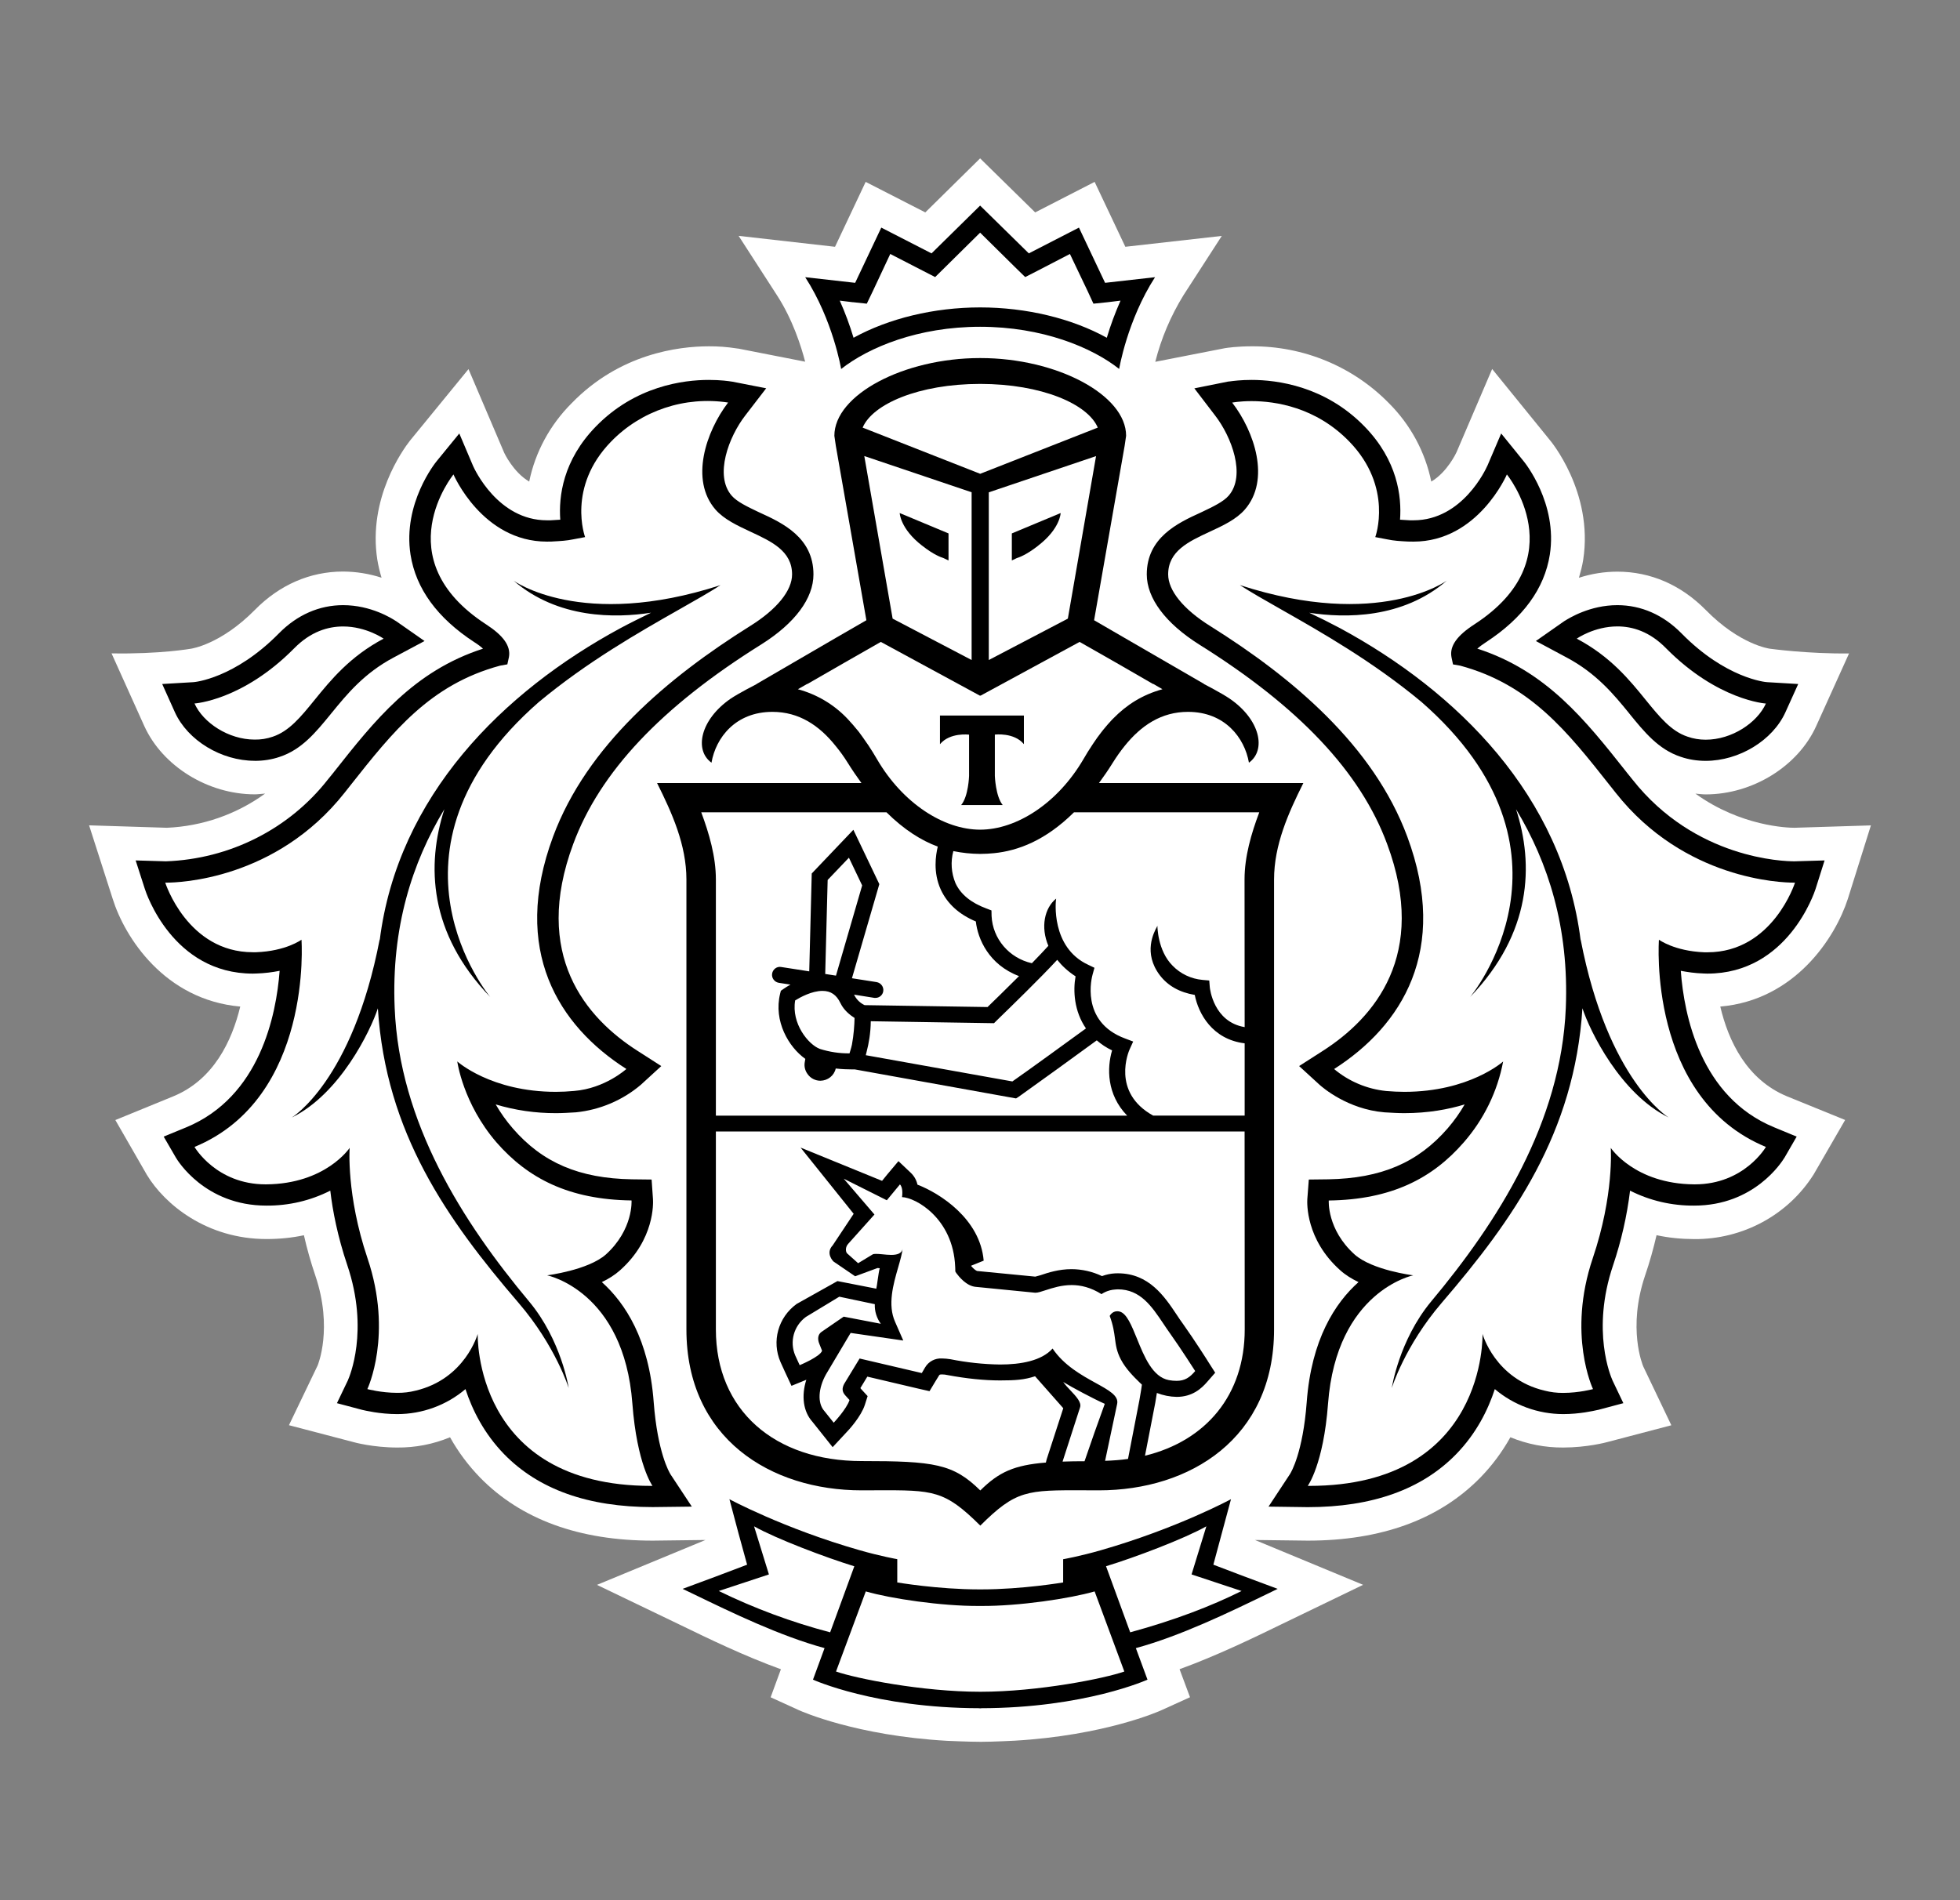 <svg width="33" height="32" viewBox="0 0 33 32" fill="none" xmlns="http://www.w3.org/2000/svg">
<rect x="0" y="0" width="33" height="32" fill="#808080" stroke="none"/>
<path d="M31.111 15.139L31.5 13.9L30.212 13.94C30.103 13.94 29.312 13.918 28.545 13.365C28.602 13.369 28.659 13.378 28.718 13.378C29.508 13.378 30.273 12.904 30.579 12.227L31.132 11.004C30.438 11.013 29.802 10.925 29.802 10.925C29.797 10.925 29.296 10.861 28.718 10.271C28.302 9.85 27.789 9.627 27.232 9.627C27.012 9.627 26.793 9.662 26.584 9.73C26.613 9.63 26.64 9.53 26.656 9.427C26.833 8.281 26.093 7.408 26.093 7.409L25.123 6.214L24.523 7.616C24.521 7.621 24.369 7.95 24.098 8.11C23.996 7.612 23.749 7.154 23.386 6.791C22.782 6.173 21.946 5.826 21.073 5.832C20.833 5.832 20.662 5.857 20.621 5.864L19.451 6.093C19.551 5.698 19.711 5.321 19.925 4.973L20.571 3.973L18.947 4.156L18.43 3.063L17.429 3.577L16.502 2.667L15.579 3.577L14.575 3.063L14.059 4.156L12.436 3.972L13.082 4.973C13.346 5.38 13.489 5.832 13.556 6.091L12.439 5.872L12.4 5.867C12.247 5.843 12.091 5.831 11.936 5.832C11.419 5.832 10.433 5.957 9.624 6.791C9.261 7.154 9.012 7.612 8.91 8.11C8.64 7.951 8.49 7.627 8.49 7.627L7.888 6.216L6.904 7.419C6.783 7.573 6.191 8.394 6.353 9.427C6.37 9.529 6.394 9.63 6.424 9.729C6.215 9.661 5.996 9.626 5.776 9.625C5.22 9.625 4.706 9.849 4.291 10.271C3.713 10.857 3.216 10.924 3.219 10.924C3.219 10.924 2.693 11.018 1.878 11.003L2.429 12.226C2.736 12.903 3.501 13.377 4.29 13.377C4.349 13.377 4.406 13.367 4.464 13.364C3.984 13.713 3.408 13.914 2.811 13.94L1.5 13.899L1.898 15.139C2.098 15.778 2.766 16.837 4.045 16.951C3.905 17.531 3.597 18.182 2.919 18.462L1.942 18.862L2.474 19.787C2.775 20.284 3.482 20.866 4.487 20.866C4.705 20.866 4.915 20.845 5.117 20.802C5.168 21.029 5.233 21.257 5.31 21.484C5.609 22.37 5.351 22.989 5.348 22.995L4.865 24.001L5.942 24.283C5.956 24.288 6.281 24.377 6.688 24.377C6.993 24.38 7.296 24.321 7.577 24.204C7.716 24.453 7.886 24.68 8.083 24.883C8.773 25.588 9.751 25.945 10.989 25.945H10.993L11.878 25.934L10.051 26.69L11.438 27.357C11.942 27.602 12.54 27.891 13.148 28.111L12.975 28.583L13.453 28.801C13.496 28.82 14.415 29.229 15.944 29.316C15.944 29.316 16.311 29.333 16.515 29.333C16.718 29.333 17.082 29.314 17.082 29.314C18.602 29.225 19.513 28.82 19.556 28.8L20.036 28.582L19.86 28.11C20.486 27.883 21.106 27.582 21.589 27.347L22.95 26.689L21.129 25.934L22.017 25.945C23.258 25.945 24.236 25.587 24.925 24.882C25.122 24.68 25.29 24.454 25.43 24.204C25.712 24.32 26.014 24.379 26.319 24.377C26.72 24.377 27.049 24.289 27.058 24.286L28.14 24.002L27.668 23.014C27.657 22.989 27.399 22.37 27.697 21.483C27.775 21.257 27.838 21.028 27.891 20.801C28.094 20.845 28.305 20.866 28.525 20.867C29.344 20.873 30.107 20.459 30.537 19.776L31.066 18.861L30.088 18.463C29.409 18.182 29.101 17.532 28.964 16.951C30.227 16.842 30.903 15.783 31.111 15.139Z" fill="white"/>
<path fill-rule="evenodd" clip-rule="evenodd" d="M18.636 5.689C18.048 5.363 17.284 5.178 16.503 5.178C15.727 5.178 14.963 5.363 14.373 5.689C14.317 5.51 14.243 5.292 14.14 5.064L14.363 5.09L14.596 5.114L14.697 4.903L14.99 4.278L15.536 4.559L15.747 4.665L15.915 4.5L16.502 3.92L17.093 4.5L17.262 4.665L17.473 4.559L18.015 4.278L18.313 4.903L18.411 5.114L18.646 5.09L18.868 5.064C18.766 5.292 18.69 5.51 18.636 5.689ZM16.502 6.466C15.468 6.467 14.693 6.804 14.523 7.201L16.503 7.978L18.483 7.201C18.315 6.804 17.539 6.467 16.503 6.466H16.502ZM16.523 27.045H16.484C15.856 27.049 14.992 26.922 14.578 26.801L14.077 28.148C14.406 28.265 15.524 28.489 16.506 28.489C17.483 28.489 18.6 28.265 18.93 28.148L18.43 26.801C18.013 26.921 17.15 27.049 16.524 27.045H16.523ZM18.623 26.376C19.107 26.229 19.938 25.914 20.311 25.705L20.063 26.515L20.906 26.794C20.306 27.087 19.677 27.319 19.029 27.489L18.623 26.376ZM12.696 25.705L12.946 26.515L12.102 26.794C12.611 27.049 13.231 27.286 13.977 27.489L14.383 26.376C13.901 26.229 13.068 25.914 12.696 25.705ZM28.412 12.407C28.51 12.44 28.614 12.457 28.718 12.457C29.159 12.457 29.585 12.173 29.732 11.848C29.732 11.848 28.923 11.799 28.053 10.92C27.777 10.636 27.483 10.55 27.231 10.55C26.841 10.55 26.548 10.755 26.548 10.755C27.115 11.056 27.439 11.455 27.711 11.79C27.942 12.075 28.136 12.314 28.412 12.407ZM4.593 12.406C4.495 12.44 4.392 12.457 4.288 12.457C3.848 12.457 3.421 12.172 3.275 11.848C3.275 11.848 4.083 11.799 4.952 10.92C5.231 10.635 5.523 10.549 5.777 10.549C6.165 10.549 6.459 10.755 6.459 10.755C5.893 11.055 5.569 11.453 5.297 11.787C5.065 12.073 4.87 12.313 4.593 12.406Z" fill="white"/>
<path fill-rule="evenodd" clip-rule="evenodd" d="M28.748 16.038C28.731 16.038 28.713 16.037 28.696 16.036V16.037C28.191 16.019 27.931 15.826 27.931 15.826C27.931 15.826 27.734 18.49 29.732 19.316C29.732 19.316 29.369 19.944 28.535 19.944H28.526C27.523 19.939 27.121 19.332 27.121 19.332C27.121 19.332 27.179 20.122 26.818 21.189C26.383 22.475 26.822 23.394 26.822 23.394C26.822 23.394 26.587 23.457 26.319 23.457C26.216 23.457 26.108 23.447 26.008 23.42C25.171 23.222 24.963 22.465 24.963 22.465C24.963 22.465 25.039 25.023 22.042 25.023H22.019C22.019 25.023 22.284 24.666 22.361 23.637C22.503 21.739 23.795 21.478 23.795 21.478C23.795 21.478 23.106 21.392 22.806 21.126C22.34 20.704 22.373 20.217 22.373 20.217C23.427 20.203 24.117 19.846 24.645 19.24C25.215 18.582 25.309 17.876 25.309 17.876C25.309 17.876 24.741 18.387 23.645 18.387C23.548 18.387 23.446 18.383 23.339 18.372C22.82 18.331 22.462 18.003 22.462 18.003C23.603 17.274 24.404 16.003 23.694 14.09C23.125 12.554 21.758 11.409 20.382 10.547C19.924 10.262 19.669 9.945 19.669 9.673C19.669 9.28 20.013 9.121 20.366 8.957C20.589 8.853 20.815 8.748 20.96 8.581C21.394 8.081 21.122 7.27 20.747 6.78C20.747 6.78 20.873 6.755 21.073 6.755C21.694 6.75 22.29 6.996 22.718 7.435C23.465 8.205 23.155 9.045 23.155 9.045L23.356 9.083C23.468 9.107 23.578 9.113 23.691 9.119L23.718 9.12L23.8 9.121C24.886 9.121 25.372 7.99 25.372 7.99C25.372 7.99 26.529 9.405 24.826 10.514C24.533 10.703 24.404 10.879 24.438 11.066L24.465 11.19L24.587 11.21C25.767 11.53 26.39 12.32 27.111 13.233L27.205 13.353C28.362 14.816 29.998 14.863 30.202 14.863H30.223C30.223 14.863 29.849 16.038 28.748 16.038ZM26.643 16.981C26.768 17.362 27.281 18.421 28.094 18.82C28.094 18.82 27.072 18.207 26.613 15.817V15.836C26.31 13.403 24.535 11.646 22.559 10.578C22.377 10.481 22.208 10.398 22.044 10.318C22.645 10.412 23.614 10.422 24.362 9.778C24.362 9.778 23.217 10.615 20.875 9.854C21.063 9.976 21.303 10.112 21.576 10.267C22.245 10.647 23.117 11.143 23.934 11.822C26.811 14.338 24.754 16.791 24.754 16.791C25.786 15.717 25.83 14.567 25.525 13.627C26.07 14.53 26.418 15.624 26.364 16.973C26.284 18.906 25.216 20.579 24.093 21.922C23.553 22.574 23.433 23.375 23.433 23.375C23.433 23.375 23.651 22.668 24.275 21.941C25.479 20.538 26.508 19.081 26.643 16.981ZM8.732 21.94C7.527 20.538 6.497 19.08 6.361 16.981C6.237 17.362 5.725 18.42 4.912 18.82C4.912 18.82 5.934 18.207 6.393 15.818V15.836C6.697 13.402 8.471 11.646 10.447 10.578C10.599 10.496 10.744 10.425 10.883 10.357L10.962 10.319C10.361 10.412 9.392 10.423 8.644 9.777C8.644 9.777 9.789 10.614 12.131 9.854C11.942 9.976 11.702 10.112 11.428 10.268L11.428 10.268C10.76 10.648 9.89 11.143 9.073 11.822C6.195 14.337 8.254 16.791 8.254 16.791C7.218 15.716 7.178 14.566 7.481 13.628C6.937 14.53 6.588 15.623 6.644 16.973C6.722 18.906 7.79 20.578 8.911 21.922C9.453 22.574 9.576 23.374 9.576 23.374C9.576 23.374 9.356 22.668 8.731 21.94H8.732ZM10.201 21.125C9.902 21.392 9.212 21.478 9.212 21.478C9.212 21.478 10.505 21.739 10.647 23.637C10.724 24.666 10.986 25.024 10.986 25.024H10.965C7.967 25.024 8.043 22.465 8.043 22.465C8.043 22.465 7.834 23.222 6.998 23.419C6.898 23.447 6.792 23.457 6.689 23.457C6.419 23.457 6.185 23.394 6.185 23.394C6.185 23.394 6.622 22.475 6.187 21.189C5.828 20.122 5.886 19.332 5.886 19.332C5.886 19.332 5.484 19.939 4.481 19.945H4.472C3.639 19.945 3.275 19.316 3.275 19.316C5.272 18.49 5.075 15.826 5.075 15.826C5.075 15.826 4.816 16.018 4.31 16.037L4.258 16.038C3.156 16.038 2.782 14.864 2.782 14.864H2.804C3.009 14.864 4.644 14.816 5.8 13.353L5.896 13.231C6.617 12.319 7.24 11.53 8.419 11.211L8.541 11.19L8.568 11.067C8.602 10.879 8.474 10.703 8.181 10.514C6.48 9.405 7.635 7.991 7.635 7.991C7.635 7.991 8.119 9.121 9.208 9.121L9.288 9.12L9.317 9.119C9.429 9.113 9.541 9.107 9.65 9.083L9.851 9.046C9.851 9.046 9.54 8.206 10.289 7.436C10.853 6.854 11.538 6.756 11.934 6.756C12.134 6.756 12.259 6.78 12.259 6.78C11.885 7.27 11.613 8.081 12.046 8.582C12.191 8.748 12.417 8.853 12.64 8.956C12.992 9.12 13.336 9.28 13.336 9.673C13.336 9.945 13.082 10.263 12.624 10.547C11.247 11.409 9.881 12.555 9.312 14.09C8.602 16.004 9.403 17.274 10.546 18.003C10.546 18.003 10.186 18.331 9.667 18.373C9.561 18.383 9.459 18.387 9.36 18.387C8.265 18.387 7.699 17.876 7.699 17.876C7.699 17.876 7.793 18.583 8.36 19.24C8.889 19.845 9.579 20.203 10.633 20.217C10.633 20.217 10.667 20.704 10.201 21.125ZM15.826 12.05H17.239V12.533C17.073 12.331 16.749 12.372 16.749 12.372V13.067C16.749 13.067 16.762 13.409 16.882 13.558H16.183C16.305 13.409 16.316 13.067 16.316 13.067V12.371C16.316 12.371 15.994 12.331 15.826 12.532V12.05ZM14.431 12.29C14.383 12.233 14.335 12.176 14.287 12.124C14.28 12.118 14.275 12.113 14.27 12.107C14.267 12.104 14.263 12.1 14.259 12.096C14.039 11.872 13.777 11.702 13.432 11.608L13.587 11.519H13.595L14.204 11.167L14.829 10.811L16.5 11.717L16.503 11.713L16.506 11.717L18.176 10.811L18.802 11.168L19.41 11.519H19.419L19.572 11.608C19.256 11.694 18.97 11.864 18.745 12.098L18.721 12.122C18.608 12.245 18.504 12.377 18.411 12.515L18.388 12.548C18.338 12.623 18.29 12.703 18.241 12.785C17.808 13.527 17.117 13.973 16.503 13.973C15.888 13.972 15.197 13.528 14.765 12.785L14.758 12.774C14.712 12.698 14.668 12.623 14.62 12.551C14.617 12.547 14.614 12.542 14.611 12.538C14.604 12.528 14.598 12.519 14.591 12.51C14.55 12.449 14.506 12.388 14.463 12.331C14.455 12.32 14.447 12.311 14.44 12.302C14.437 12.298 14.434 12.294 14.431 12.29Z" fill="white"/>
<path fill-rule="evenodd" clip-rule="evenodd" d="M16.358 11.114V11.115H16.359L16.358 11.114ZM16.358 11.114V8.29L14.551 7.68L15.028 10.417L16.358 11.114ZM15.971 9.439V8.984L15.149 8.64C15.149 8.64 15.156 8.905 15.526 9.19C15.722 9.344 15.845 9.385 15.876 9.396C15.881 9.398 15.883 9.398 15.884 9.399L15.971 9.439ZM17.035 8.984L17.858 8.64C17.858 8.64 17.85 8.905 17.48 9.19C17.279 9.349 17.154 9.388 17.128 9.396L17.128 9.396C17.125 9.397 17.123 9.398 17.123 9.398L17.035 9.439V8.984ZM18.453 7.681L17.979 10.418L16.648 11.115V8.29L18.453 7.681ZM13.804 17.663C13.979 17.726 14.193 17.739 14.302 17.739L14.317 17.689C14.328 17.657 14.337 17.624 14.344 17.591C14.37 17.443 14.384 17.293 14.387 17.143C14.286 17.083 14.204 16.997 14.15 16.894C14.082 16.753 13.987 16.687 13.847 16.687C13.666 16.687 13.471 16.796 13.386 16.847C13.321 17.237 13.609 17.592 13.804 17.663ZM16.854 17.115C17.044 16.93 17.528 16.459 17.799 16.165C17.886 16.274 17.991 16.367 18.109 16.442C18.051 16.745 18.113 17.059 18.283 17.319C18.008 17.521 17.302 18.034 17.045 18.212L14.576 17.771L14.593 17.705C14.636 17.54 14.659 17.37 14.661 17.199L16.736 17.232L16.776 17.192C16.782 17.186 16.81 17.158 16.854 17.115Z" fill="white"/>
<path fill-rule="evenodd" clip-rule="evenodd" d="M16.734 14.368C17.144 14.327 17.603 14.152 18.081 13.68H21.202C21.066 14.038 20.953 14.425 20.953 14.81L20.955 17.297C20.432 17.21 20.37 16.65 20.369 16.626L20.359 16.512L20.247 16.502C20.019 16.481 19.87 16.386 19.742 16.263C19.486 16.007 19.486 15.594 19.486 15.59C19.486 15.593 19.482 15.6 19.476 15.611C19.428 15.7 19.241 16.048 19.528 16.424C19.663 16.602 19.86 16.712 20.115 16.755C20.175 17.065 20.407 17.503 20.955 17.57V18.787H19.414C18.704 18.393 19.005 17.701 19.019 17.673L19.079 17.54L18.943 17.489C18.173 17.205 18.386 16.442 18.395 16.409L18.427 16.298L18.323 16.249C17.687 15.955 17.773 15.167 17.781 15.133C17.587 15.291 17.515 15.612 17.65 15.927C17.581 16.007 17.489 16.101 17.388 16.205L17.388 16.205L17.373 16.22C16.715 16.053 16.694 15.453 16.694 15.425L16.694 15.333L16.606 15.299C16.349 15.204 16.174 15.062 16.087 14.873C16.015 14.701 16.002 14.512 16.05 14.333C16.198 14.364 16.348 14.38 16.499 14.38H16.509C16.584 14.38 16.659 14.376 16.734 14.368ZM13.894 16.404L13.936 14.82H13.935L14.293 14.444L14.517 14.912L14.075 16.431L13.894 16.404ZM14.892 20.681C14.868 20.681 14.844 20.67 14.828 20.652C14.811 20.634 14.803 20.61 14.805 20.586C14.807 20.562 14.818 20.54 14.836 20.524C14.854 20.509 14.878 20.501 14.902 20.502C14.955 20.503 14.991 20.55 14.989 20.597C14.988 20.621 14.977 20.643 14.959 20.659C14.941 20.675 14.917 20.683 14.892 20.682V20.681ZM18.853 22.088C18.838 22.084 18.823 22.084 18.809 22.084V22.083C18.721 22.083 18.682 22.161 18.682 22.161C18.742 22.321 18.757 22.436 18.771 22.539C18.786 22.655 18.799 22.757 18.87 22.893C18.956 23.058 19.101 23.197 19.187 23.28C19.201 23.294 19.214 23.307 19.225 23.317C19.225 23.317 19.204 23.464 19.184 23.573L18.991 24.57C18.869 24.587 18.74 24.595 18.605 24.601L18.808 23.642C18.838 23.504 18.67 23.412 18.447 23.289C18.212 23.16 17.915 22.997 17.721 22.71C17.535 22.917 17.187 22.979 16.837 22.979C16.516 22.979 16.196 22.928 16.002 22.89C15.955 22.882 15.907 22.878 15.859 22.877C15.742 22.87 15.632 22.929 15.574 23.029L15.519 23.123L14.472 22.878L14.212 23.307C14.176 23.377 14.173 23.435 14.232 23.5L14.302 23.577C14.254 23.729 14.035 23.959 14.035 23.959L13.88 23.765C13.758 23.628 13.777 23.377 13.905 23.145L14.321 22.447L15.207 22.575L15.07 22.262C14.941 21.974 15.039 21.632 15.121 21.348C15.156 21.225 15.188 21.113 15.197 21.021C15.187 21.112 15.102 21.133 15.004 21.133C14.956 21.133 14.905 21.128 14.858 21.123C14.818 21.119 14.779 21.116 14.748 21.116C14.722 21.116 14.7 21.118 14.688 21.127L14.447 21.273L14.259 21.106C14.236 21.074 14.229 20.999 14.284 20.942L14.722 20.453L14.205 19.85L14.93 20.213L15.151 19.946C15.212 20.005 15.186 20.16 15.186 20.16C15.412 20.167 16.047 20.515 16.081 21.331L16.082 21.411L16.099 21.438C16.145 21.499 16.268 21.656 16.425 21.672L17.428 21.77H17.433C17.475 21.77 17.533 21.751 17.605 21.728C17.72 21.691 17.869 21.642 18.042 21.642C18.222 21.643 18.397 21.696 18.546 21.794C18.616 21.745 18.7 21.718 18.785 21.715C18.797 21.713 18.81 21.713 18.82 21.713C19.198 21.713 19.389 21.998 19.584 22.288C19.621 22.344 19.659 22.4 19.698 22.454C19.88 22.71 20.122 23.089 20.122 23.089C20.032 23.195 19.949 23.254 19.81 23.254C19.771 23.254 19.729 23.251 19.68 23.242C19.403 23.191 19.262 22.843 19.14 22.542C19.05 22.319 18.97 22.122 18.853 22.088Z" fill="white"/>
<path fill-rule="evenodd" clip-rule="evenodd" d="M13.841 23.122C13.81 23.264 13.464 23.465 13.464 23.465V23.466L13.389 23.235C13.291 22.909 13.364 22.532 13.568 22.319L14.131 21.837L14.729 22.015C14.717 22.28 14.83 22.481 14.83 22.481L14.205 22.311L13.831 22.676C13.766 22.738 13.762 22.852 13.795 22.959L13.841 23.122ZM18.261 25.752C18.126 25.752 18.001 25.754 17.89 25.761L18.183 24.474C18.214 24.353 18.119 24.21 18.024 24.067C17.978 23.998 17.933 23.93 17.901 23.865C18.128 24.055 18.362 24.229 18.601 24.387C18.583 24.427 18.261 25.752 18.261 25.752Z" fill="white"/>
<path fill-rule="evenodd" clip-rule="evenodd" d="M18.843 6.213C18.381 5.848 17.546 5.503 16.502 5.503C15.459 5.503 14.627 5.848 14.162 6.214C14.162 6.214 14.026 5.393 13.557 4.668L14.398 4.763L14.838 3.833L15.684 4.267L16.502 3.462L17.322 4.267L18.166 3.833L18.606 4.763L19.447 4.668C18.979 5.393 18.843 6.213 18.843 6.213ZM14.362 5.089L14.594 5.114L14.696 4.902L14.989 4.277L15.535 4.558L15.745 4.666L16.502 3.918L17.091 4.5L17.261 4.666L17.472 4.558L18.014 4.277L18.312 4.902L18.41 5.114L18.644 5.09L18.866 5.063C18.776 5.267 18.698 5.476 18.635 5.688C18.047 5.363 17.282 5.177 16.502 5.177C15.725 5.177 14.962 5.363 14.371 5.688C14.307 5.476 14.23 5.267 14.139 5.063L14.362 5.09V5.089ZM20.429 26.35L20.942 26.545L21.512 26.757L21.335 26.843C20.702 27.15 19.88 27.549 19.124 27.755L19.32 28.286C19.32 28.286 18.269 28.764 16.515 28.767V28.769H16.491V28.767C14.739 28.764 13.688 28.286 13.688 28.286L13.883 27.755C13.134 27.551 12.323 27.158 11.691 26.852C11.623 26.819 11.557 26.787 11.493 26.757L12.064 26.545L12.579 26.35L12.434 25.822L12.281 25.247C12.281 25.247 13.188 25.738 14.469 26.105C14.831 26.209 15.107 26.257 15.107 26.257V26.649C15.107 26.649 15.79 26.766 16.484 26.766H16.523C17.215 26.766 17.9 26.649 17.9 26.649V26.258C17.9 26.258 18.175 26.21 18.537 26.106C19.819 25.738 20.726 25.247 20.726 25.247L20.571 25.822L20.429 26.35ZM12.102 26.793L12.946 26.514L12.696 25.704C13.069 25.914 13.902 26.229 14.384 26.377L13.977 27.489C13.33 27.319 12.702 27.086 12.102 26.793ZM18.622 26.376L19.029 27.489C19.777 27.285 20.395 27.047 20.904 26.793L20.062 26.514L20.311 25.704C19.938 25.914 19.106 26.229 18.622 26.376ZM14.076 28.149C14.407 28.265 15.524 28.49 16.505 28.49C17.482 28.49 18.601 28.265 18.93 28.149L18.43 26.8C18.013 26.921 17.15 27.049 16.523 27.045H16.483C15.856 27.049 14.993 26.921 14.577 26.8L14.076 28.149ZM29.732 19.315C29.732 19.315 29.369 19.945 28.535 19.945H28.525C27.523 19.938 27.12 19.331 27.12 19.331C27.12 19.331 27.178 20.121 26.817 21.189C26.383 22.475 26.821 23.393 26.821 23.393C26.821 23.393 26.587 23.457 26.318 23.457C26.213 23.458 26.108 23.445 26.006 23.419C25.17 23.222 24.961 22.464 24.961 22.464C24.961 22.464 25.039 25.023 22.041 25.023H22.018C22.018 25.023 22.283 24.665 22.36 23.637C22.503 21.739 23.794 21.477 23.794 21.477C23.794 21.477 23.104 21.392 22.806 21.125C22.339 20.704 22.372 20.217 22.372 20.217C23.427 20.203 24.117 19.845 24.644 19.239C24.984 18.85 25.213 18.38 25.308 17.876C25.308 17.876 24.741 18.387 23.644 18.387C23.547 18.387 23.445 18.382 23.338 18.373C23.015 18.34 22.709 18.21 22.462 18.003C23.604 17.273 24.404 16.003 23.694 14.089C23.125 12.555 21.758 11.409 20.381 10.546C19.924 10.262 19.668 9.945 19.668 9.673C19.668 9.28 20.012 9.12 20.365 8.956C20.588 8.853 20.814 8.748 20.959 8.581C21.394 8.081 21.122 7.269 20.746 6.78C20.746 6.78 20.872 6.755 21.072 6.755C21.468 6.755 22.153 6.854 22.717 7.435C23.465 8.205 23.155 9.045 23.155 9.045L23.355 9.083C23.466 9.107 23.576 9.113 23.691 9.119L23.718 9.12L23.799 9.121C24.886 9.121 25.371 7.99 25.371 7.99C25.371 7.99 26.527 9.405 24.826 10.513C24.532 10.703 24.404 10.879 24.438 11.066L24.464 11.189L24.585 11.21C25.765 11.529 26.387 12.318 27.105 13.227L27.204 13.352C28.361 14.817 29.999 14.864 30.201 14.864H30.222C30.222 14.864 29.849 16.037 28.747 16.037L28.695 16.037C28.19 16.017 27.931 15.825 27.931 15.825C27.931 15.825 27.733 18.489 29.732 19.315ZM30.568 14.971C30.549 15.03 30.097 16.396 28.747 16.396L28.685 16.394C28.539 16.39 28.411 16.37 28.299 16.349C28.354 17.094 28.628 18.472 29.87 18.984L30.25 19.141L30.045 19.496C30.044 19.497 30.043 19.498 30.042 19.5C29.997 19.572 29.535 20.303 28.524 20.303C28.149 20.306 27.778 20.22 27.445 20.051C27.393 20.477 27.297 20.897 27.16 21.305C26.785 22.412 27.126 23.193 27.146 23.238L27.146 23.24L27.332 23.63L26.912 23.742C26.909 23.742 26.904 23.743 26.896 23.745C26.83 23.76 26.594 23.814 26.318 23.814C25.895 23.813 25.488 23.664 25.168 23.393C25.053 23.744 24.858 24.139 24.516 24.49C23.938 25.082 23.105 25.381 22.017 25.381L21.358 25.372L21.723 24.818C21.723 24.818 21.723 24.818 21.723 24.817C21.736 24.796 21.937 24.466 22.001 23.611C22.079 22.558 22.478 21.943 22.873 21.591C22.76 21.537 22.652 21.471 22.563 21.39C21.983 20.871 22.007 20.26 22.011 20.194L22.036 19.864L22.366 19.86C23.253 19.844 23.871 19.581 24.373 19.003C24.49 18.867 24.584 18.732 24.66 18.599C24.384 18.683 24.043 18.746 23.644 18.746C23.539 18.746 23.426 18.739 23.308 18.732C22.685 18.679 22.264 18.31 22.217 18.268L22.217 18.268L21.873 17.953L22.266 17.701C23.144 17.14 24.048 16.078 23.355 14.214C22.908 13.003 21.871 11.904 20.189 10.853C19.622 10.495 19.308 10.074 19.308 9.673C19.308 9.053 19.831 8.807 20.213 8.633C20.225 8.627 20.237 8.622 20.249 8.616C20.423 8.533 20.599 8.449 20.687 8.347C20.982 8.006 20.734 7.353 20.459 6.998L20.109 6.54L20.676 6.426C20.679 6.426 20.689 6.425 20.705 6.423C20.762 6.415 20.893 6.398 21.072 6.398C21.498 6.398 22.313 6.5 22.977 7.185C23.53 7.754 23.601 8.36 23.572 8.752L23.736 8.762H23.799C24.626 8.762 25.021 7.891 25.039 7.85L25.04 7.85L25.275 7.3L25.65 7.763C25.674 7.791 26.228 8.479 26.094 9.34C26.004 9.913 25.643 10.407 25.022 10.813C24.955 10.857 24.907 10.893 24.873 10.923C26.038 11.3 26.691 12.126 27.379 12.995L27.388 13.007L27.488 13.131C28.543 14.466 30.032 14.505 30.212 14.505H30.213L30.72 14.49L30.568 14.971Z" fill="black"/>
<path fill-rule="evenodd" clip-rule="evenodd" d="M11.283 24.817C11.284 24.818 11.284 24.818 11.284 24.819H11.283L11.648 25.372L10.989 25.38C9.901 25.38 9.068 25.082 8.489 24.49C8.148 24.139 7.952 23.744 7.837 23.393C7.519 23.664 7.11 23.814 6.688 23.814C6.394 23.814 6.143 23.753 6.099 23.743C6.097 23.742 6.096 23.742 6.095 23.742L5.673 23.63L5.86 23.24L5.86 23.238C5.88 23.193 6.221 22.412 5.847 21.305C5.684 20.821 5.6 20.388 5.561 20.051C5.228 20.22 4.859 20.306 4.485 20.303C3.446 20.303 2.985 19.535 2.962 19.496L2.962 19.496L2.756 19.141L3.135 18.985C4.376 18.472 4.652 17.094 4.708 16.349C4.581 16.374 4.452 16.39 4.323 16.394L4.258 16.396C2.907 16.396 2.457 15.03 2.439 14.971L2.284 14.49L2.793 14.505C3.865 14.467 4.865 13.963 5.518 13.13L5.618 13.007L5.623 13C6.311 12.129 6.964 11.302 8.132 10.924C8.099 10.893 8.052 10.856 7.984 10.813C7.363 10.407 7.002 9.913 6.912 9.341C6.778 8.479 7.331 7.791 7.354 7.764L7.733 7.3L7.966 7.849L7.966 7.849C7.986 7.893 8.38 8.762 9.208 8.762H9.269L9.433 8.752C9.405 8.36 9.477 7.754 10.031 7.184C10.696 6.5 11.508 6.398 11.934 6.398C12.136 6.398 12.276 6.419 12.318 6.426C12.323 6.427 12.327 6.427 12.329 6.427L12.9 6.539L12.547 6.998C12.272 7.353 12.023 8.006 12.319 8.347C12.408 8.45 12.585 8.534 12.761 8.618C12.772 8.623 12.783 8.628 12.793 8.633C13.176 8.807 13.696 9.053 13.696 9.673C13.696 10.075 13.386 10.495 12.818 10.852C11.134 11.904 10.099 13.002 9.651 14.214C8.959 16.078 9.86 17.141 10.741 17.701L11.134 17.953L10.79 18.268C10.483 18.529 10.101 18.691 9.697 18.732C9.579 18.739 9.468 18.746 9.36 18.746C9.017 18.747 8.675 18.698 8.346 18.599C8.429 18.742 8.525 18.878 8.634 19.003C9.135 19.581 9.753 19.845 10.639 19.86L10.971 19.864L10.994 20.194C10.998 20.26 11.023 20.871 10.442 21.39C10.352 21.471 10.247 21.537 10.133 21.591C10.527 21.944 10.928 22.558 11.006 23.611C11.071 24.466 11.271 24.797 11.283 24.817ZM10.964 25.023C7.967 25.023 8.043 22.464 8.043 22.464C8.043 22.464 7.834 23.221 6.998 23.419C6.897 23.445 6.793 23.457 6.689 23.456C6.419 23.456 6.185 23.393 6.185 23.393C6.185 23.393 6.622 22.474 6.187 21.188C5.828 20.122 5.887 19.331 5.887 19.331C5.887 19.331 5.484 19.938 4.481 19.945H4.472C3.639 19.945 3.275 19.315 3.275 19.315C5.271 18.489 5.076 15.825 5.076 15.825C5.076 15.825 4.816 16.018 4.31 16.036H4.258C3.155 16.036 2.782 14.864 2.782 14.864H2.805C3.008 14.864 4.643 14.816 5.8 13.352L5.898 13.228C6.618 12.317 7.24 11.529 8.419 11.21L8.542 11.188L8.569 11.065C8.602 10.878 8.474 10.702 8.182 10.513C6.481 9.405 7.635 7.99 7.635 7.99C7.635 7.99 8.119 9.121 9.208 9.121L9.288 9.12L9.317 9.118C9.43 9.112 9.541 9.106 9.65 9.083L9.851 9.045C9.851 9.045 9.539 8.205 10.29 7.435C10.797 6.913 11.533 6.668 12.259 6.779C11.885 7.269 11.613 8.081 12.046 8.581C12.191 8.747 12.417 8.852 12.64 8.956C12.992 9.12 13.336 9.28 13.336 9.673C13.336 9.945 13.082 10.262 12.624 10.546C11.247 11.409 9.881 12.555 9.312 14.089C8.602 16.003 9.403 17.273 10.546 18.002C10.546 18.002 10.187 18.33 9.667 18.372C9.56 18.382 9.459 18.387 9.36 18.387C8.265 18.387 7.699 17.875 7.699 17.875C7.699 17.875 7.793 18.582 8.36 19.239C8.889 19.845 9.579 20.202 10.633 20.216C10.633 20.216 10.667 20.703 10.201 21.126C9.901 21.391 9.212 21.477 9.212 21.477C9.212 21.477 10.505 21.738 10.647 23.636C10.725 24.665 10.986 25.023 10.986 25.023H10.964ZM26.613 15.822V15.817H26.612L26.613 15.822ZM26.613 15.836V15.822C27.073 18.207 28.095 18.819 28.095 18.819C27.282 18.42 26.768 17.362 26.643 16.98C26.509 19.08 25.479 20.537 24.274 21.94C23.65 22.667 23.433 23.375 23.433 23.375C23.433 23.375 23.553 22.574 24.093 21.921C25.216 20.578 26.284 18.906 26.363 16.973C26.418 15.623 26.069 14.529 25.525 13.627C25.829 14.566 25.786 15.716 24.752 16.79C24.752 16.79 26.811 14.337 23.934 11.822C23.116 11.141 22.243 10.645 21.574 10.265C21.301 10.11 21.063 9.975 20.875 9.853C23.218 10.614 24.361 9.777 24.361 9.777C23.614 10.423 22.645 10.411 22.044 10.319C22.218 10.401 22.389 10.487 22.559 10.577C24.535 11.645 26.309 13.402 26.613 15.836ZM26.376 11.072C26.879 11.339 27.173 11.697 27.431 12.014L27.435 12.02C27.685 12.327 27.924 12.622 28.298 12.745C28.431 12.791 28.573 12.813 28.718 12.813C29.28 12.813 29.846 12.47 30.061 11.994L30.276 11.519L29.754 11.488C29.73 11.488 29.057 11.426 28.311 10.666C28.004 10.354 27.631 10.191 27.231 10.191C26.767 10.191 26.417 10.411 26.348 10.454L26.339 10.459L25.859 10.795L26.376 11.072ZM27.232 10.549C27.483 10.549 27.776 10.634 28.053 10.919C28.924 11.798 29.732 11.848 29.732 11.848C29.585 12.172 29.159 12.457 28.718 12.457C28.613 12.457 28.51 12.44 28.411 12.405C28.136 12.313 27.942 12.074 27.71 11.789C27.439 11.454 27.115 11.055 26.547 10.755C26.547 10.755 26.841 10.549 27.232 10.549Z" fill="black"/>
<path fill-rule="evenodd" clip-rule="evenodd" d="M15.526 9.189C15.724 9.346 15.849 9.386 15.877 9.395C15.88 9.396 15.882 9.397 15.882 9.397L15.97 9.438V8.983L15.148 8.64C15.148 8.64 15.156 8.903 15.525 9.189H15.526ZM6.645 16.973C6.588 15.624 6.937 14.53 7.482 13.627C7.178 14.567 7.219 15.716 8.254 16.79C8.254 16.79 6.196 14.337 9.073 11.822C9.892 11.141 10.764 10.645 11.433 10.265C11.705 10.111 11.944 9.975 12.131 9.854C9.789 10.614 8.646 9.778 8.646 9.778C9.393 10.422 10.361 10.412 10.962 10.318L10.918 10.34C10.769 10.413 10.613 10.489 10.447 10.578C8.471 11.646 6.697 13.403 6.393 15.836V15.817C5.934 18.207 4.912 18.82 4.912 18.82C5.725 18.421 6.237 17.361 6.362 16.981C6.497 19.08 7.527 20.538 8.731 21.941C9.356 22.668 9.575 23.375 9.575 23.375C9.575 23.375 9.454 22.574 8.912 21.922C7.789 20.579 6.723 18.906 6.645 16.973ZM4.708 12.746C4.575 12.792 4.433 12.813 4.288 12.813V12.812C3.726 12.812 3.161 12.47 2.945 11.995L2.731 11.519L3.254 11.488C3.277 11.488 3.948 11.426 4.696 10.666C5.002 10.355 5.375 10.191 5.777 10.191C6.248 10.191 6.6 10.416 6.661 10.456L6.667 10.459L7.148 10.795L6.629 11.072C6.131 11.336 5.841 11.691 5.585 12.005L5.585 12.005L5.585 12.005L5.577 12.014L5.563 12.032C5.315 12.335 5.079 12.624 4.708 12.746ZM5.777 10.55C5.523 10.55 5.231 10.635 4.952 10.919C4.083 11.798 3.275 11.847 3.275 11.847C3.42 12.171 3.848 12.455 4.288 12.455C4.392 12.457 4.495 12.44 4.593 12.406C4.869 12.313 5.064 12.074 5.296 11.788C5.568 11.453 5.892 11.055 6.459 10.755C6.459 10.755 6.165 10.55 5.777 10.55ZM15.826 12.533V12.05H17.239V12.532C17.073 12.33 16.75 12.371 16.75 12.371V13.067C16.75 13.067 16.762 13.409 16.882 13.557H16.183C16.306 13.409 16.316 13.067 16.316 13.067V12.372C16.316 12.372 15.994 12.33 15.826 12.533ZM17.858 8.64C17.858 8.64 17.851 8.903 17.479 9.189H17.48C17.279 9.347 17.154 9.387 17.128 9.396C17.125 9.396 17.123 9.397 17.123 9.397L17.036 9.438V8.983L17.858 8.64Z" fill="black"/>
<path fill-rule="evenodd" clip-rule="evenodd" d="M16.507 6.03C17.794 6.03 18.96 6.65 18.96 7.339L18.935 7.509L18.421 10.445L18.935 10.743L20.273 11.518H20.268C20.268 11.518 20.568 11.672 20.706 11.767C21.218 12.119 21.324 12.631 21.028 12.844C20.955 12.425 20.623 11.988 20.002 11.988C19.554 11.988 19.214 12.216 18.935 12.563C18.865 12.65 18.799 12.743 18.736 12.844C18.658 12.97 18.581 13.08 18.503 13.187H21.944C21.691 13.693 21.451 14.229 21.451 14.811V22.389C21.451 24.223 20.035 25.098 18.502 25.098C18.413 25.098 18.33 25.097 18.252 25.097C17.289 25.094 17.107 25.093 16.505 25.692C15.901 25.093 15.718 25.094 14.756 25.097C14.678 25.097 14.596 25.098 14.507 25.098C12.974 25.098 11.557 24.223 11.557 22.388V14.811C11.557 14.229 11.316 13.693 11.063 13.187H14.504C14.427 13.08 14.35 12.97 14.272 12.844C14.209 12.743 14.142 12.65 14.07 12.563C13.795 12.218 13.454 11.988 13.005 11.988C12.383 11.988 12.051 12.425 11.979 12.844C11.684 12.631 11.792 12.119 12.3 11.767C12.439 11.673 12.74 11.52 12.74 11.52H12.736L14.071 10.743L14.587 10.445L14.073 7.51L14.048 7.339C14.048 6.65 15.214 6.03 16.5 6.03H16.507ZM14.524 7.201L16.503 7.979H16.503L18.483 7.201C18.316 6.804 17.539 6.466 16.503 6.465C15.468 6.466 14.692 6.804 14.524 7.201ZM16.648 11.115L17.979 10.418L18.454 7.681L16.648 8.291V11.115ZM18.802 11.166L19.412 11.518H19.419L19.572 11.607C19.229 11.701 18.967 11.872 18.746 12.097L18.722 12.121C18.67 12.176 18.621 12.233 18.574 12.291L18.545 12.328C18.498 12.388 18.453 12.45 18.411 12.514L18.389 12.547C18.337 12.625 18.288 12.704 18.242 12.784C17.808 13.527 17.117 13.971 16.503 13.972C15.889 13.972 15.197 13.527 14.765 12.784C14.719 12.705 14.671 12.627 14.62 12.55L14.591 12.509C14.55 12.448 14.507 12.388 14.463 12.329C14.456 12.319 14.449 12.311 14.442 12.302L14.431 12.29C14.385 12.232 14.336 12.177 14.286 12.123C14.282 12.119 14.278 12.115 14.275 12.111L14.275 12.111C14.27 12.105 14.265 12.1 14.26 12.095C14.036 11.861 13.75 11.692 13.434 11.607L13.589 11.518H13.595L14.205 11.167L14.83 10.81L16.5 11.716L16.503 11.712L16.508 11.716L18.177 10.81L18.802 11.166ZM20.954 14.81C20.954 14.425 21.067 14.038 21.202 13.68H18.082C17.604 14.152 17.145 14.327 16.735 14.368C16.66 14.375 16.586 14.38 16.508 14.38H16.499C16.348 14.379 16.198 14.363 16.051 14.333C16.003 14.512 16.016 14.701 16.087 14.872C16.174 15.062 16.351 15.204 16.607 15.299L16.693 15.332L16.695 15.425C16.713 15.81 16.991 16.135 17.373 16.221L17.39 16.204L17.39 16.204C17.491 16.1 17.581 16.006 17.651 15.928C17.517 15.612 17.586 15.291 17.782 15.133C17.774 15.166 17.688 15.955 18.323 16.248L18.427 16.298L18.396 16.41C18.387 16.442 18.175 17.205 18.944 17.489L19.079 17.54L19.019 17.672C19.006 17.701 18.705 18.394 19.415 18.787H20.956V17.57C20.408 17.503 20.176 17.065 20.116 16.755C19.861 16.712 19.664 16.602 19.528 16.424C19.242 16.047 19.429 15.7 19.477 15.611C19.483 15.6 19.486 15.593 19.487 15.59C19.487 15.595 19.487 16.007 19.743 16.263C19.876 16.4 20.055 16.485 20.247 16.502L20.36 16.512L20.369 16.625C20.371 16.65 20.433 17.21 20.956 17.297L20.954 14.81ZM19.278 24.515L19.451 23.623L19.478 23.458C19.584 23.499 19.696 23.522 19.811 23.524C20.073 23.524 20.227 23.386 20.328 23.268L20.46 23.117L20.352 22.948C20.343 22.931 20.104 22.556 19.92 22.298C19.883 22.248 19.848 22.196 19.814 22.144C19.606 21.832 19.345 21.443 18.821 21.443L18.774 21.444C18.699 21.448 18.624 21.464 18.554 21.49C18.394 21.414 18.219 21.374 18.042 21.373C17.825 21.373 17.643 21.433 17.522 21.474C17.508 21.477 17.495 21.481 17.483 21.485C17.463 21.491 17.446 21.496 17.431 21.499L16.452 21.404C16.439 21.401 16.4 21.378 16.351 21.32V21.315L16.562 21.23C16.503 20.528 15.826 20.096 15.447 19.95C15.431 19.875 15.393 19.807 15.337 19.753L15.127 19.554L14.942 19.774L14.851 19.886L13.479 19.326L14.373 20.441L14.02 20.972C13.892 21.108 14.033 21.244 14.033 21.244L14.398 21.493L14.775 21.354C14.782 21.354 14.789 21.355 14.796 21.356L14.796 21.356C14.801 21.357 14.806 21.358 14.812 21.358C14.801 21.39 14.789 21.476 14.777 21.556C14.769 21.617 14.76 21.675 14.754 21.702L14.1 21.574L13.413 21.959C13.101 22.185 12.989 22.59 13.142 22.939L13.217 23.104L13.326 23.338L13.566 23.24L13.576 23.235C13.489 23.51 13.524 23.772 13.679 23.944L13.824 24.126L14.019 24.371L14.232 24.142C14.294 24.08 14.498 23.854 14.561 23.659L14.608 23.511L14.503 23.397L14.486 23.376L14.603 23.183L15.457 23.384L15.65 23.428L15.751 23.26L15.807 23.169C15.818 23.15 15.821 23.146 15.86 23.146C15.891 23.146 15.921 23.149 15.954 23.157C16.276 23.217 16.573 23.247 16.837 23.247C17.093 23.247 17.245 23.237 17.427 23.177L17.902 23.715L17.622 24.577L17.609 24.63C17.077 24.673 16.818 24.789 16.505 25.1C16.05 24.651 15.728 24.605 14.507 24.605C13.044 24.605 12.053 23.751 12.053 22.388V19.055H20.955L20.957 22.388C20.957 23.493 20.305 24.264 19.278 24.515V24.515ZM13.841 22.747L13.795 22.631C13.763 22.556 13.767 22.475 13.831 22.43L14.205 22.173L14.83 22.293C14.76 22.197 14.724 22.081 14.729 21.963L14.131 21.837L13.568 22.178C13.364 22.329 13.291 22.596 13.389 22.826L13.464 22.99C13.464 22.99 13.81 22.847 13.841 22.747ZM19.185 23.573L18.992 24.569C18.869 24.587 18.741 24.596 18.606 24.601L18.809 23.643C18.839 23.505 18.671 23.413 18.448 23.29C18.213 23.16 17.916 22.997 17.722 22.71C17.537 22.917 17.188 22.979 16.837 22.979C16.557 22.975 16.278 22.945 16.003 22.89C15.956 22.882 15.908 22.878 15.86 22.877C15.743 22.87 15.633 22.929 15.575 23.029L15.52 23.123L14.473 22.878L14.212 23.307C14.177 23.377 14.174 23.435 14.233 23.5L14.303 23.577C14.255 23.728 14.037 23.959 14.037 23.959L13.881 23.764C13.758 23.628 13.778 23.376 13.907 23.145L14.322 22.447L15.208 22.575L15.071 22.262C14.941 21.973 15.04 21.628 15.122 21.344C15.157 21.222 15.189 21.111 15.198 21.021C15.188 21.112 15.102 21.133 15.005 21.133C14.957 21.133 14.906 21.128 14.859 21.123H14.859H14.859C14.818 21.119 14.78 21.116 14.749 21.116C14.723 21.116 14.701 21.118 14.689 21.127L14.448 21.273L14.26 21.105C14.236 21.074 14.23 20.998 14.285 20.942L14.723 20.453L14.206 19.85L14.931 20.213L15.152 19.946C15.213 20.006 15.187 20.16 15.187 20.16C15.413 20.166 16.048 20.515 16.082 21.331C16.084 21.356 16.084 21.384 16.084 21.411L16.1 21.438C16.145 21.499 16.27 21.656 16.426 21.671L17.429 21.77H17.433C17.476 21.77 17.534 21.751 17.606 21.727C17.721 21.69 17.87 21.641 18.043 21.641C18.196 21.641 18.365 21.68 18.546 21.794C18.546 21.794 18.639 21.722 18.786 21.715C18.798 21.713 18.81 21.713 18.821 21.713C19.2 21.713 19.392 22 19.588 22.292C19.624 22.346 19.661 22.401 19.699 22.454C19.881 22.709 20.123 23.089 20.123 23.089C20.034 23.195 19.95 23.254 19.811 23.254C19.767 23.254 19.724 23.25 19.681 23.242C19.404 23.191 19.264 22.843 19.142 22.542C19.051 22.319 18.971 22.121 18.854 22.088C18.84 22.084 18.825 22.082 18.81 22.082C18.722 22.082 18.684 22.161 18.684 22.161C18.743 22.32 18.758 22.434 18.772 22.538C18.787 22.654 18.8 22.756 18.871 22.893C18.956 23.056 19.098 23.194 19.184 23.278L19.184 23.278C19.2 23.293 19.214 23.307 19.226 23.318C19.226 23.318 19.206 23.464 19.185 23.573ZM17.89 24.614C18.013 24.61 18.137 24.607 18.26 24.608C18.37 24.284 18.484 23.962 18.601 23.641C18.421 23.562 18.047 23.363 17.901 23.273C17.933 23.319 17.978 23.368 18.024 23.416L18.024 23.416C18.119 23.517 18.215 23.618 18.184 23.703L17.89 24.614ZM13.894 16.403L13.894 16.402L14.075 16.43L14.516 14.911L14.293 14.444L13.935 14.819L13.894 16.402L13.894 16.402V16.403ZM14.388 17.143C14.314 17.096 14.209 17.015 14.151 16.894C14.084 16.753 13.988 16.687 13.848 16.687C13.666 16.687 13.472 16.796 13.388 16.847C13.321 17.237 13.611 17.592 13.804 17.664C13.965 17.715 14.133 17.741 14.303 17.739C14.309 17.723 14.314 17.706 14.318 17.689C14.328 17.657 14.337 17.624 14.344 17.591C14.374 17.433 14.386 17.256 14.388 17.143ZM18.284 17.319C18.009 17.519 17.302 18.034 17.045 18.212L14.577 17.77L14.593 17.704C14.626 17.577 14.659 17.403 14.661 17.198L16.736 17.231L16.775 17.192C16.78 17.187 16.799 17.168 16.829 17.139L16.829 17.139C16.997 16.976 17.515 16.473 17.8 16.164C17.879 16.263 17.979 16.358 18.109 16.442C18.065 16.684 18.084 17.029 18.284 17.319ZM15.789 14.257C15.514 14.156 15.223 13.974 14.926 13.68H11.807C11.94 14.038 12.053 14.425 12.053 14.81V18.788H18.978C18.631 18.431 18.637 17.982 18.724 17.689C18.624 17.642 18.54 17.584 18.466 17.52C18.196 17.718 17.37 18.316 17.154 18.468L17.107 18.498L14.391 18.009H14.335C14.27 18.009 14.175 18.006 14.071 17.994C14.045 18.113 13.938 18.198 13.813 18.2C13.727 18.2 13.646 18.158 13.598 18.089C13.555 18.032 13.537 17.96 13.549 17.89L13.559 17.832C13.28 17.635 13.021 17.197 13.135 16.733L13.147 16.685L13.187 16.657C13.226 16.63 13.267 16.604 13.309 16.581L13.112 16.551C13.039 16.538 12.988 16.469 13 16.396C13.012 16.322 13.082 16.27 13.155 16.285L13.625 16.358L13.667 14.71L14.368 13.974L14.805 14.889L14.344 16.474L14.759 16.539C14.833 16.552 14.883 16.621 14.871 16.694C14.861 16.758 14.805 16.806 14.739 16.805C14.732 16.806 14.724 16.805 14.717 16.804L14.379 16.75C14.381 16.755 14.383 16.759 14.386 16.762C14.389 16.766 14.392 16.771 14.394 16.777C14.431 16.842 14.488 16.894 14.557 16.927L16.627 16.959C16.715 16.874 16.933 16.662 17.157 16.438C16.647 16.246 16.462 15.809 16.43 15.518C16.145 15.398 15.949 15.217 15.84 14.982C15.707 14.691 15.755 14.399 15.789 14.257ZM14.552 7.68L16.359 8.29V11.115L15.029 10.418L14.552 7.681V7.68Z" fill="black"/>
</svg>

